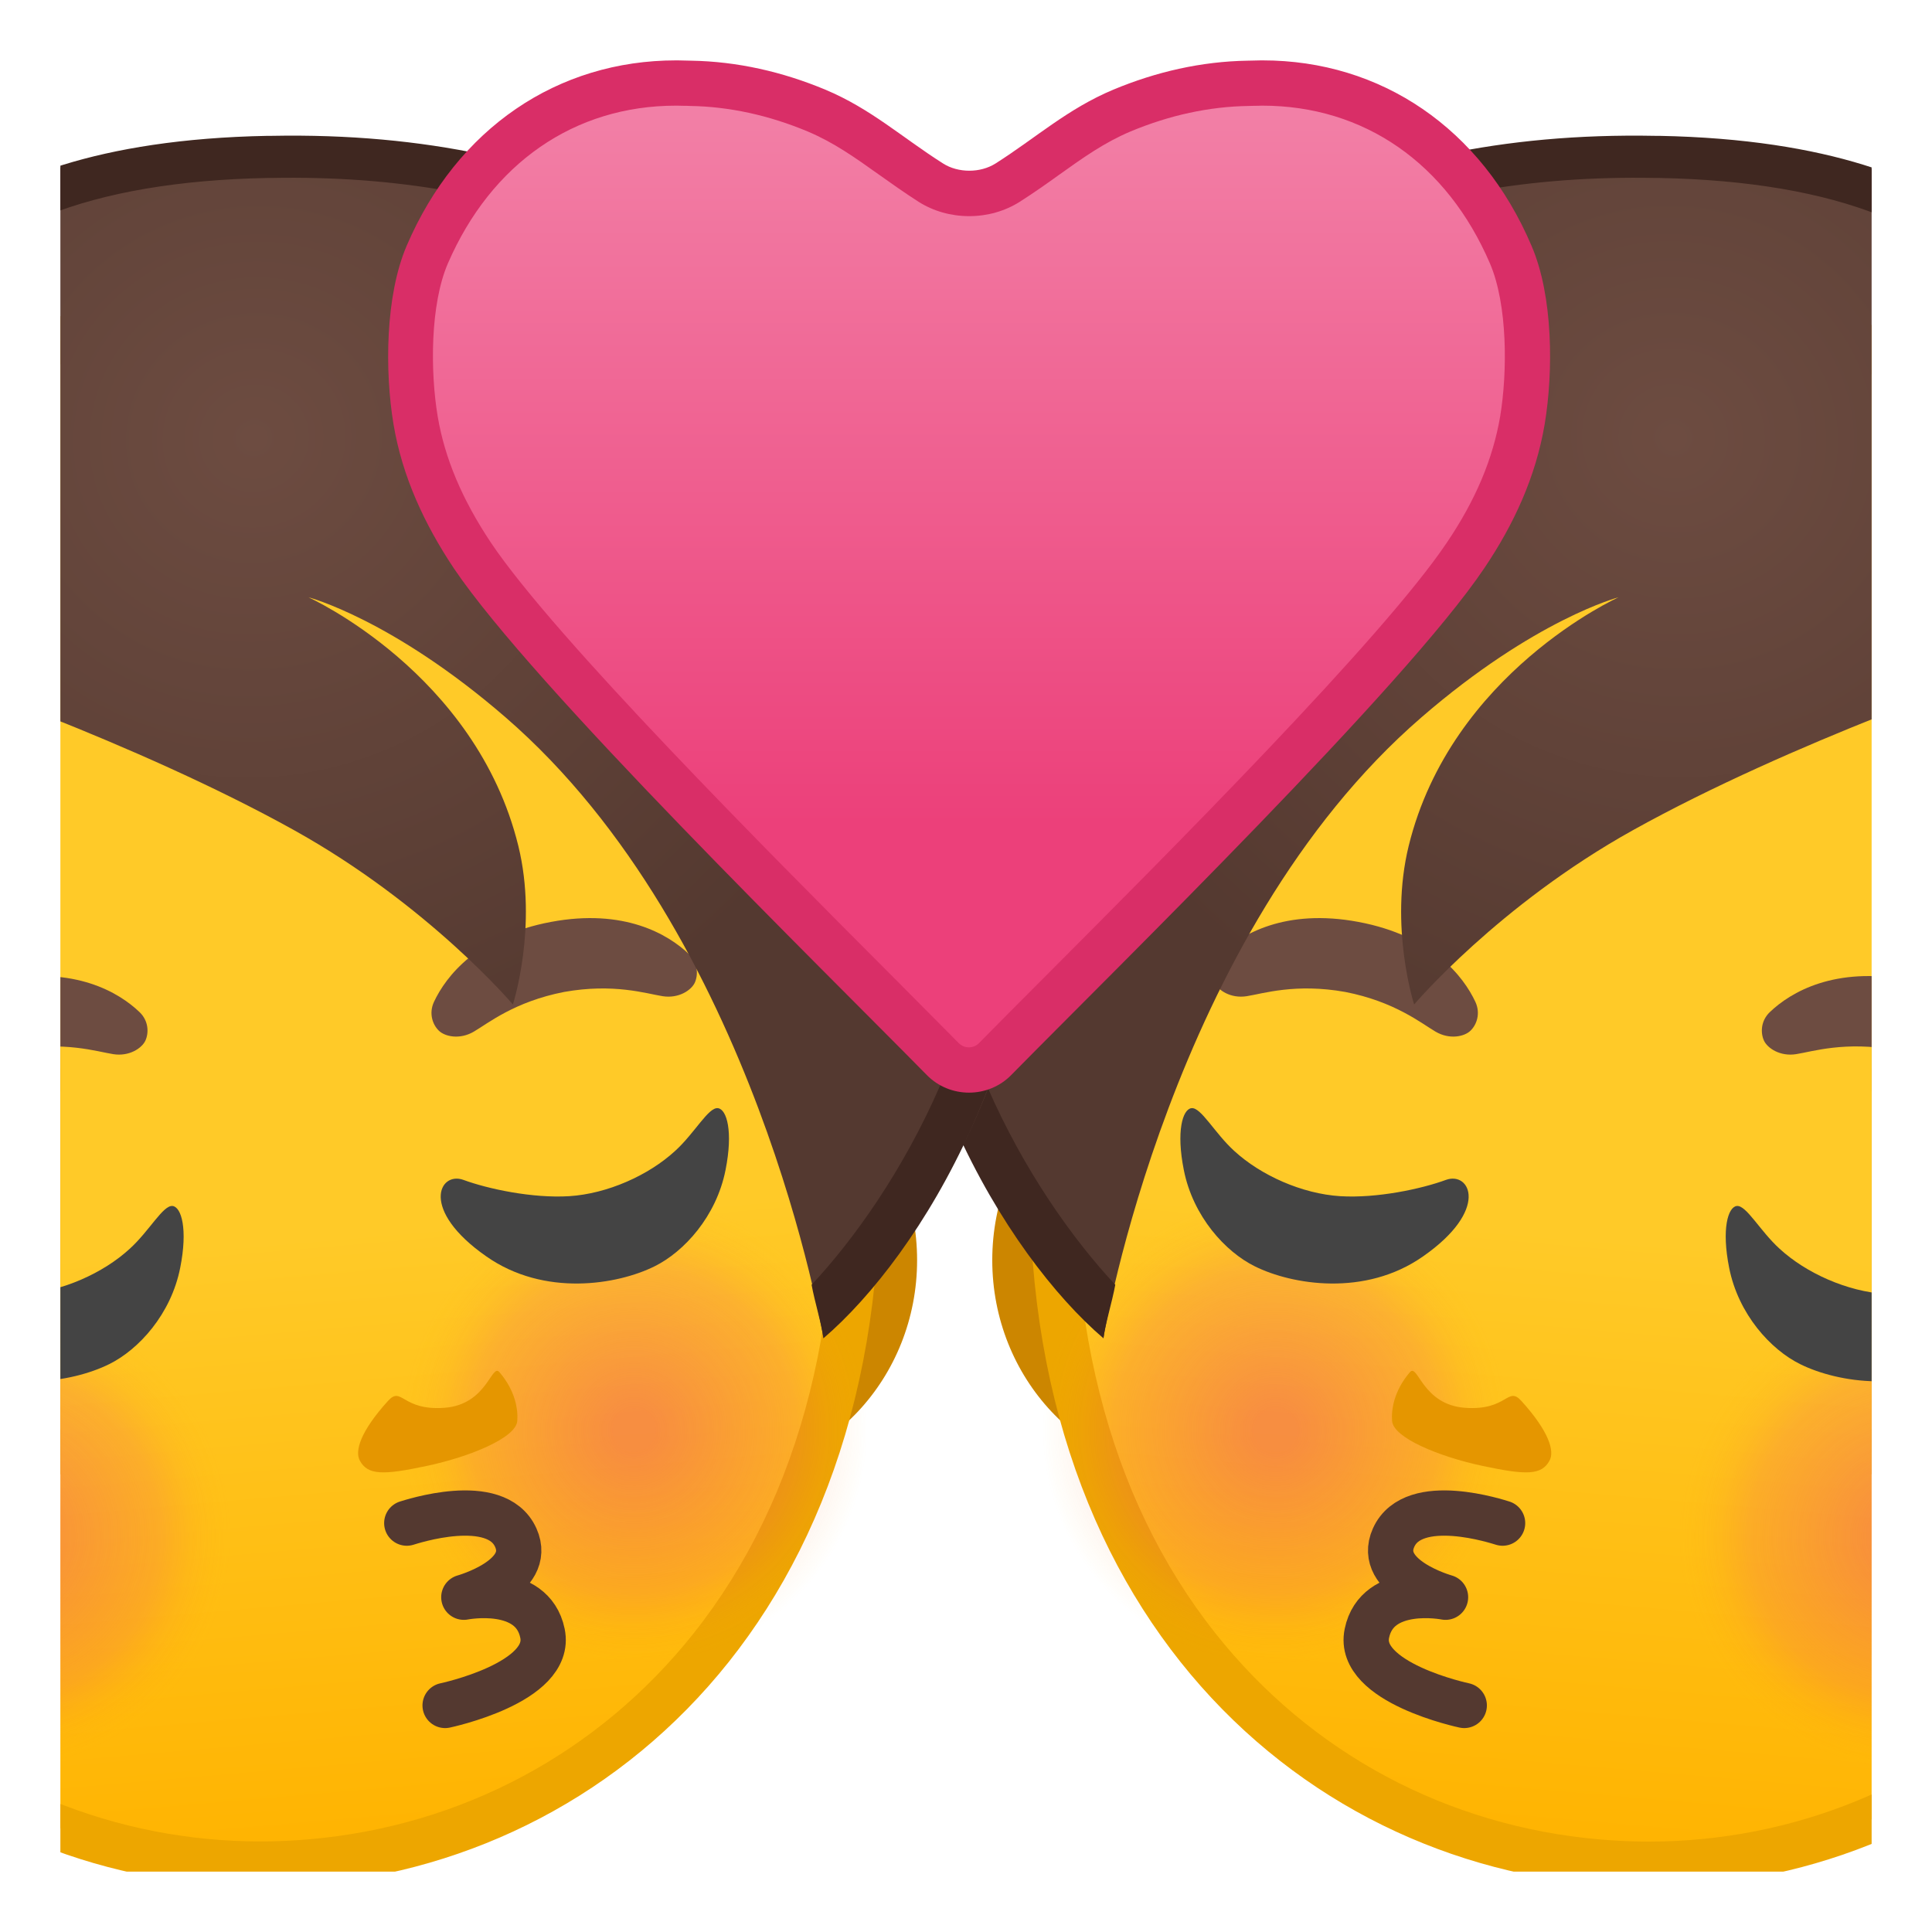 <svg viewBox="0 0 128 128" xmlns="http://www.w3.org/2000/svg" xmlns:xlink="http://www.w3.org/1999/xlink">
  <defs>
    <rect id="i" height="120" width="120" x="4" y="4"/>
  </defs>
  <clipPath id="b">
    <use xlink:href="#i"/>
  </clipPath>
  <g clip-path="url(#b)">
    <defs>
      <rect id="h" height="154" width="154" x="33.32" y="5"/>
    </defs>
    <clipPath id="a">
      <use xlink:href="#h"/>
    </clipPath>
    <g clip-path="url(#a)">
      <path d="m79.06 96.18c-6.52 0-11.82-5.69-11.82-12.69s5.3-12.69 11.82-12.69h67.95c6.52 0 11.82 5.69 11.82 12.69s-5.3 12.69-11.82 12.69h-67.95z" fill="#E59600"/>
      <path d="m147.01 72.3c5.69 0 10.32 5.02 10.32 11.19s-4.63 11.19-10.32 11.19h-67.95c-5.69 0-10.32-5.02-10.32-11.19s4.62-11.19 10.32-11.19h67.95m0-3h-67.95c-7.33 0-13.32 6.39-13.32 14.19s5.99 14.19 13.32 14.19h67.95c7.33 0 13.32-6.39 13.32-14.19s-5.99-14.19-13.32-14.19z" fill="#CC8600"/>
      <linearGradient id="g" gradientTransform="matrix(.996 .086 -.086 .996 5.285 19.24)" gradientUnits="userSpaceOnUse" x1="109.19" x2="109.19" y1="-8.234" y2="95.157">
        <stop offset=".599" stop-color="#FFCA28"/>
        <stop offset="1" stop-color="#FFB300"/>
      </linearGradient>
      <path d="m109.24 123.5c-1.11 0-2.23-0.05-3.34-0.14-10.55-0.91-19.96-5.95-26.52-14.19-7.43-9.34-10.67-22.17-9.39-37.08 1.26-14.65 6.51-27.95 14.79-37.47 7.81-8.98 17.57-13.93 27.47-13.93 0.83 0 1.67 0.04 2.49 0.11 10.14 0.88 19.75 7.25 26.36 17.48 7.09 10.97 10.26 25.43 8.95 40.71-1.22 14.12-6.15 25.77-14.27 33.69-7.15 6.98-16.58 10.82-26.54 10.82z" fill="url(#g)"/>
      <path d="m112.25 22.19c0.79 0 1.58 0.03 2.36 0.1 9.68 0.83 18.87 6.96 25.23 16.8 6.91 10.69 10 24.81 8.71 39.77-1.19 13.75-5.97 25.08-13.83 32.75-6.87 6.7-15.92 10.4-25.49 10.4-1.07 0-2.15-0.05-3.21-0.14-10.13-0.87-19.18-5.71-25.47-13.63-7.19-9.04-10.32-21.49-9.07-36.02 1.24-14.33 6.36-27.33 14.42-36.61 7.53-8.65 16.89-13.42 26.35-13.42m0-3c-20.69 0-41.01 20.93-43.75 52.77-2.85 33 16.32 51.09 37.27 52.9 1.15 0.1 2.31 0.15 3.47 0.15 19.85 0 39.62-14.7 42.31-45.88 2.86-33.18-15.12-57.96-36.68-59.81-0.87-0.09-1.75-0.13-2.62-0.13z" fill="#EDA600"/>
      <path d="m80.86 63.21c1.37-1.31 4.29-3.04 9.14-2.13 4.86 0.91 6.95 3.59 7.75 5.3 0.35 0.76 0.09 1.51-0.33 1.91-0.39 0.38-1.37 0.61-2.31 0.06s-2.7-1.99-5.98-2.63c-3.29-0.59-5.45 0.11-6.53 0.28-1.07 0.17-1.9-0.4-2.13-0.89-0.24-0.53-0.21-1.32 0.39-1.9z" fill="#6D4C41"/>
      <path d="m117.26 67.05c1.37-1.31 4.29-3.04 9.14-2.13 4.86 0.91 6.95 3.59 7.75 5.3 0.35 0.76 0.09 1.51-0.33 1.91-0.39 0.38-1.37 0.61-2.31 0.06s-2.7-1.99-5.98-2.63c-3.29-0.59-5.45 0.11-6.53 0.28-1.07 0.17-1.9-0.4-2.13-0.89-0.24-0.52-0.22-1.32 0.39-1.9z" fill="#6D4C41"/>
      <radialGradient id="f" cx="-345.91" cy="103.48" gradientTransform="matrix(.996 -.092 .092 .996 461.7 -33.138)" gradientUnits="userSpaceOnUse" r="19.862">
        <stop offset=".069" stop-color="#EC407A" stop-opacity=".4"/>
        <stop offset=".547" stop-color="#EC407A" stop-opacity=".15"/>
        <stop offset=".778" stop-color="#FFB300" stop-opacity="0"/>
        <stop offset=".971" stop-color="#FFB300" stop-opacity="0"/>
      </radialGradient>
      <circle cx="126.79" cy="101.76" fill="url(#f)" r="17.82"/>
      <radialGradient id="e" cx="-387.26" cy="92.643" gradientTransform="matrix(.996 -.092 .092 .996 461.7 -33.138)" gradientUnits="userSpaceOnUse" r="19.862">
        <stop offset=".069" stop-color="#EC407A" stop-opacity=".4"/>
        <stop offset=".547" stop-color="#EC407A" stop-opacity=".15"/>
        <stop offset=".778" stop-color="#FFB300" stop-opacity="0"/>
        <stop offset=".971" stop-color="#FFB300" stop-opacity="0"/>
      </radialGradient>
      <circle cx="84.63" cy="94.78" fill="url(#e)" r="17.82"/>
      <path d="m78.93 73.42c-0.58 0.08-1.01 1.53-0.5 4.09 0.61 3.09 2.76 5.43 4.71 6.39 2.44 1.21 7.29 2.04 11.14-0.66 4.43-3.09 3.12-5.65 1.52-5.07-1.63 0.6-4.58 1.23-7.01 1.08-2.53-0.16-5.26-1.38-7.02-3-1.3-1.18-2.21-2.92-2.84-2.83z" fill="#444"/>
      <path d="m115.06 79.9c-0.58 0.08-1.01 1.53-0.5 4.09 0.61 3.09 2.76 5.43 4.71 6.39 2.44 1.21 7.29 2.04 11.14-0.66 4.43-3.09 3.12-5.65 1.52-5.07-1.63 0.6-4.58 1.23-7.01 1.08-2.53-0.16-5.26-1.38-7.02-3-1.3-1.18-2.21-2.91-2.84-2.83z" fill="#444"/>
      <path d="m97.05 93.27c2.84 0.21 2.82-1.48 3.75-0.45 1.81 2 2.21 3.31 1.86 3.95-0.53 0.97-1.53 0.97-4.44 0.35s-5.9-1.87-5.99-2.97c-0.06-0.74 0.11-1.99 1.18-3.24 0.53-0.61 0.81 2.15 3.64 2.36z" fill="#E59600"/>
      <radialGradient id="d" cx="-64.184" cy="84.247" gradientTransform="matrix(-.733 -.121 -.082 .618 55.012 43.89)" gradientUnits="userSpaceOnUse" r="9.38">
        <stop offset="0" stop-color="#543930"/>
        <stop offset=".992" stop-color="#543930"/>
      </radialGradient>
      <path d="m99.55 100.91c-0.22-0.06-5.9-1.97-7.22 0.96-1.2 2.66 3.44 3.95 3.44 3.95s-4.53-0.9-5.21 2.39c-0.69 3.28 6.45 4.78 6.45 4.78" fill="none" stroke="url(#d)" stroke-linecap="round" stroke-linejoin="round" stroke-miterlimit="10" stroke-width="3"/>
      <radialGradient id="q" cx="106.45" cy="31.897" gradientTransform="matrix(-1.019 -.02 0 .996 219.34 -.637)" gradientUnits="userSpaceOnUse" r="45.167">
        <stop offset="0" stop-color="#6D4C41"/>
        <stop offset="1" stop-color="#543930"/>
      </radialGradient>
      <path d="m109.94 9.1c22.83 0.52 25.21 11.12 25.82 11.01 6.57-1.2 15.61 3.94 20.56 12.62 12.79 22.43-2.86 39.63-3.19 41.58-1.71 10.05-2.55 11.78-2.55 11.78s-0.51-13.87-8.25-23.04c-4.94-5.86-9.68-18.63-9.68-18.63s-13.89 4.7-24.46 10.58c-8.92 4.96-14.5 11.55-14.5 11.55s-1.67-5.17-0.36-10.51c2.82-11.48 13.91-16.47 13.91-16.47s-5.54 1.44-13.07 7.96c-16.63 14.38-21.05 41.03-21.05 41.03-5.7-5.29-15.18-18.04-14.02-36.7 0.57-9.31 9.48-43.7 50.84-42.76z" fill="url(#q)"/>
      <path d="m132.83 20.86c-3.37-5.7-11.08-8.84-22.91-9.07h-0.24c-16.64-0.32-29.5 5.31-38.2 16.59-6.91 8.96-9.25 19.59-9.6 24.17-1.08 14.28 6.45 26.63 12.01 32.57-0.2 1.11-0.72 2.81-0.78 3.55-6.41-5.49-15.1-19.45-14.02-36.83 0.58-9.29 9.45-43.64 50.59-42.84h0.25c22.7 0.44 25.18 11.07 25.81 11.09l0.01 0.04c0.8-0.15 1.68-0.19 2.6-0.17 6.6 0.13 12.65 4.32 17.32 11.76 13.87 22.06-2.22 40.7-2.55 42.65-1.71 10.05-2.55 11.78-2.55 11.78s-0.12-3.15-1.07-7.43c0.36-2.09 0.69-3.81 1.13-6.14 0.27-0.45 14.68-19.82 2.81-38.96-4.08-6.57-9.47-10.73-15.09-10.84-0.73-0.01-1.41 0.03-2.02 0.15-0.19 0.03-0.39 0.05-0.59 0.05-1.73-0.05-2.52-1.47-2.91-2.12z" fill="#3F2720"/>
    </g>
    <rect clip-path="url(#a)" fill="none" height="108.94" width="108.94" x="55.85" y="13.09"/>
  </g>
  <g clip-path="url(#b)">
    <defs>
      <rect id="p" height="154" transform="matrix(-1 4.4896e-11 -4.4896e-11 -1 32.36 164)" width="154" x="-60.82" y="5"/>
    </defs>
    <clipPath id="c">
      <use xlink:href="#p"/>
    </clipPath>
    <g clip-path="url(#c)">
      <path d="m-20.51 96.18c-6.52 0-11.82-5.69-11.82-12.69s5.3-12.69 11.82-12.69h67.95c6.52 0 11.82 5.69 11.82 12.69s-5.3 12.69-11.82 12.69h-67.95z" fill="#E59600"/>
      <path d="m47.44 72.3c5.69 0 10.32 5.02 10.32 11.19s-4.63 11.19-10.32 11.19h-67.95c-5.69 0-10.32-5.02-10.32-11.19s4.63-11.19 10.32-11.19h67.95m0-3h-67.95c-7.33 0-13.32 6.39-13.32 14.19s5.99 14.19 13.32 14.19h67.95c7.33 0 13.32-6.39 13.32-14.19s-5.99-14.19-13.32-14.19z" fill="#CC8600"/>
      <linearGradient id="o" gradientTransform="matrix(-.996 .086 .086 .996 27.074 19.24)" gradientUnits="userSpaceOnUse" x1="15.394" x2="15.394" y1="-.147" y2="103.24">
        <stop offset=".599" stop-color="#FFCA28"/>
        <stop offset="1" stop-color="#FFB300"/>
      </linearGradient>
      <path d="m17.26 123.5c-9.96 0-19.39-3.84-26.54-10.82-8.12-7.92-13.06-19.58-14.27-33.69-1.32-15.28 1.86-29.74 8.95-40.71 6.61-10.23 16.22-16.61 26.36-17.48 0.82-0.07 1.66-0.11 2.49-0.11 9.91 0 19.66 4.95 27.47 13.93 8.27 9.51 13.52 22.82 14.79 37.47 1.29 14.92-1.96 27.74-9.39 37.08-6.55 8.24-15.97 13.28-26.52 14.19-1.11 0.1-2.23 0.14-3.34 0.14z" fill="url(#o)"/>
      <path d="m14.25 22.19c9.47 0 18.82 4.76 26.34 13.41 8.07 9.28 13.19 22.28 14.42 36.61 1.25 14.53-1.88 26.98-9.07 36.02-6.29 7.91-15.34 12.75-25.47 13.63-1.06 0.09-2.14 0.14-3.21 0.14-9.57 0-18.63-3.69-25.49-10.4-7.86-7.67-12.64-18.99-13.83-32.75-1.29-14.95 1.8-29.08 8.71-39.77 6.36-9.84 15.56-15.97 25.23-16.8 0.79-0.05 1.58-0.09 2.37-0.09m0-3c-0.87 0-1.75 0.04-2.62 0.11-21.56 1.86-39.54 26.64-36.67 59.81 2.68 31.19 22.45 45.89 42.3 45.89 1.16 0 2.31-0.05 3.47-0.15 20.95-1.81 40.12-19.9 37.27-52.9-2.74-31.83-23.07-52.76-43.75-52.76z" fill="#EDA600"/>
      <path d="m45.64 63.21c-1.37-1.31-4.29-3.04-9.14-2.13-4.86 0.91-6.95 3.59-7.75 5.3-0.35 0.76-0.09 1.51 0.33 1.91 0.39 0.38 1.37 0.61 2.31 0.06s2.7-1.99 5.98-2.63c3.29-0.59 5.45 0.11 6.53 0.28 1.07 0.17 1.9-0.4 2.13-0.89 0.24-0.53 0.21-1.32-0.39-1.9z" fill="#6D4C41"/>
      <path d="m9.24 67.05c-1.37-1.31-4.29-3.04-9.14-2.13-4.86 0.91-6.95 3.59-7.75 5.3-0.35 0.76-0.09 1.51 0.33 1.91 0.39 0.38 1.37 0.61 2.31 0.06s2.7-1.99 5.98-2.63c3.29-0.59 5.45 0.11 6.53 0.28 1.07 0.17 1.9-0.4 2.13-0.89 0.24-0.52 0.22-1.32-0.39-1.9z" fill="#6D4C41"/>
      <radialGradient id="n" cx="-439.65" cy="94.811" gradientTransform="matrix(-.996 -.092 -.092 .996 -429.34 -33.138)" gradientUnits="userSpaceOnUse" r="19.862">
        <stop offset=".069" stop-color="#EC407A" stop-opacity=".4"/>
        <stop offset=".547" stop-color="#EC407A" stop-opacity=".15"/>
        <stop offset=".778" stop-color="#FFB300" stop-opacity="0"/>
        <stop offset=".971" stop-color="#FFB300" stop-opacity="0"/>
      </radialGradient>
      <circle cx="-.29" cy="101.76" fill="url(#n)" r="17.82"/>
      <radialGradient id="m" cx="-481" cy="83.972" gradientTransform="matrix(-.996 -.092 -.092 .996 -429.34 -33.138)" gradientUnits="userSpaceOnUse" r="19.862">
        <stop offset=".069" stop-color="#EC407A" stop-opacity=".4"/>
        <stop offset=".547" stop-color="#EC407A" stop-opacity=".15"/>
        <stop offset=".778" stop-color="#FFB300" stop-opacity="0"/>
        <stop offset=".971" stop-color="#FFB300" stop-opacity="0"/>
      </radialGradient>
      <circle cx="41.87" cy="94.78" fill="url(#m)" r="17.82"/>
      <path d="m47.57 73.42c0.58 0.08 1.01 1.53 0.5 4.09-0.61 3.09-2.76 5.43-4.71 6.39-2.44 1.21-7.29 2.04-11.14-0.66-4.43-3.09-3.12-5.65-1.52-5.07 1.63 0.6 4.58 1.23 7.01 1.08 2.53-0.16 5.26-1.38 7.02-3 1.3-1.18 2.21-2.92 2.84-2.83z" fill="#444"/>
      <path d="m11.44 79.9c0.58 0.08 1.01 1.53 0.5 4.09-0.61 3.09-2.76 5.43-4.71 6.39-2.44 1.21-7.29 2.04-11.14-0.66-4.43-3.09-3.12-5.65-1.52-5.07 1.63 0.6 4.58 1.23 7.01 1.08 2.53-0.16 5.26-1.38 7.02-3 1.3-1.18 2.21-2.91 2.84-2.83z" fill="#444"/>
      <path d="m29.45 93.27c-2.84 0.21-2.82-1.48-3.75-0.45-1.81 2-2.21 3.31-1.86 3.95 0.53 0.97 1.53 0.97 4.44 0.35s5.9-1.87 5.99-2.97c0.06-0.74-0.11-1.99-1.18-3.24-0.53-0.61-0.81 2.15-3.64 2.36z" fill="#E59600"/>
      <radialGradient id="l" cx="61.568" cy="108.51" gradientTransform="matrix(.733 -.121 .082 .618 -22.652 43.89)" gradientUnits="userSpaceOnUse" r="9.38">
        <stop offset="0" stop-color="#543930"/>
        <stop offset=".992" stop-color="#543930"/>
      </radialGradient>
      <path d="m26.95 100.91c0.22-0.06 5.9-1.97 7.22 0.96 1.2 2.66-3.44 3.95-3.44 3.95s4.53-0.9 5.21 2.39c0.69 3.28-6.45 4.78-6.45 4.78" fill="none" stroke="url(#l)" stroke-linecap="round" stroke-linejoin="round" stroke-miterlimit="10" stroke-width="3"/>
      <radialGradient id="k" cx="15.544" cy="30.096" gradientTransform="matrix(1.019 -.02 0 .996 .991 -.637)" gradientUnits="userSpaceOnUse" r="45.167">
        <stop offset="0" stop-color="#6D4C41"/>
        <stop offset="1" stop-color="#543930"/>
      </radialGradient>
      <path d="m17.73 9.1c-22.83 0.52-25.21 11.12-25.82 11.01-6.57-1.2-15.61 3.94-20.56 12.62-12.79 22.43 2.86 39.63 3.19 41.58 1.71 10.05 2.55 11.78 2.55 11.78s0.51-13.87 8.25-23.04c4.94-5.86 9.68-18.63 9.68-18.63s13.89 4.7 24.46 10.58c8.92 4.96 14.5 11.55 14.5 11.55s1.67-5.17 0.36-10.51c-2.82-11.48-13.91-16.47-13.91-16.47s5.54 1.44 13.07 7.96c16.61 14.39 21.04 41.04 21.04 41.04 5.7-5.29 15.18-18.04 14.02-36.7-0.57-9.32-9.47-43.71-50.83-42.77z" fill="url(#k)"/>
      <path d="m-5.17 20.86c3.37-5.7 11.08-8.84 22.91-9.07h0.24c16.64-0.32 29.5 5.31 38.2 16.59 6.91 8.96 9.25 19.59 9.6 24.17 1.08 14.28-6.45 26.63-12.01 32.57 0.2 1.11 0.72 2.81 0.78 3.55 6.41-5.49 15.1-19.45 14.02-36.83-0.58-9.29-9.45-43.64-50.59-42.84h-0.25c-22.7 0.43-25.18 11.07-25.81 11.08l-0.01 0.04c-0.8-0.15-1.68-0.19-2.6-0.17-6.6 0.13-12.65 4.32-17.32 11.76-13.87 22.06 2.22 40.7 2.55 42.65 1.71 10.05 2.55 11.78 2.55 11.78s0.12-3.15 1.07-7.43c-0.36-2.09-0.69-3.81-1.13-6.14-0.27-0.45-14.68-19.82-2.81-38.96 4.08-6.57 9.47-10.73 15.09-10.84 0.73-0.01 1.41 0.03 2.02 0.15 0.19 0.03 0.39 0.05 0.59 0.05 1.74-0.04 2.53-1.46 2.91-2.11z" fill="#3F2720"/>
    </g>
    <rect clip-path="url(#c)" fill="none" height="108.94" transform="matrix(-1 4.4897e-11 -4.4897e-11 -1 32.36 135.12)" width="108.94" x="-38.29" y="13.09"/>
  </g>
  <linearGradient id="j" gradientUnits="userSpaceOnUse" x1="64.22" x2="64.22" y1="-4.38" y2="54.603">
    <stop offset="0" stop-color="#F48FB1"/>
    <stop offset="1" stop-color="#EC407A"/>
  </linearGradient>
  <path d="m64.22 70.89c-0.66 0-1.28-0.26-1.75-0.73-1.16-1.17-2.64-2.66-4.33-4.36-8.42-8.45-22.51-22.58-26.83-29-2.03-3.03-3.26-5.96-3.76-8.95-0.55-3.29-0.52-7.96 0.77-10.97 3.05-7.13 9.21-11.38 16.47-11.38l0.94 0.02c2.79 0.05 5.6 0.65 8.37 1.81 1.88 0.79 3.4 1.87 5 3.01 0.81 0.58 1.66 1.18 2.57 1.76 0.74 0.47 1.62 0.72 2.55 0.72s1.8-0.25 2.54-0.72c0.91-0.58 1.74-1.17 2.55-1.75 1.61-1.15 3.14-2.24 5.03-3.03 2.76-1.15 5.57-1.76 8.35-1.8l0.96-0.02c7.26 0 13.42 4.25 16.47 11.38 1.29 3.01 1.32 7.68 0.77 10.97-0.51 3.02-1.75 5.95-3.76 8.94-4.31 6.43-18.43 20.58-26.86 29.03-1.68 1.69-3.15 3.16-4.3 4.33-0.47 0.48-1.09 0.74-1.75 0.74z" fill="url(#j)"/>
  <path d="m44.79 7h0.06c0.15 0 0.3 0.01 0.45 0.01 0.13 0 0.26 0 0.42 0.01 2.58 0.04 5.21 0.61 7.79 1.69 1.73 0.73 3.11 1.71 4.71 2.85 0.83 0.59 1.69 1.2 2.64 1.81 0.98 0.62 2.14 0.95 3.35 0.95s2.37-0.33 3.35-0.95c0.94-0.6 1.79-1.2 2.61-1.79 1.61-1.15 3-2.14 4.73-2.87 2.59-1.08 5.21-1.65 7.83-1.69 0.13 0 0.26-0.01 0.39-0.01 0.15 0 0.3 0 0.45-0.01h0.06c6.74 0 12.24 3.82 15.09 10.47 1.16 2.72 1.16 7.16 0.67 10.12-0.48 2.81-1.63 5.55-3.54 8.37-4.23 6.3-18.27 20.38-26.67 28.8-1.69 1.69-3.16 3.17-4.31 4.34-0.23 0.24-0.5 0.29-0.68 0.29s-0.44-0.05-0.68-0.29c-1.16-1.17-2.64-2.66-4.33-4.36-8.39-8.41-22.42-22.48-26.65-28.78-1.91-2.86-3.06-5.59-3.53-8.36-0.5-2.98-0.5-7.42 0.67-10.14 2.88-6.64 8.38-10.46 15.12-10.46m38.86-3h-0.11c-0.3 0.01-0.58 0.01-0.88 0.02-3.08 0.05-6.07 0.74-8.9 1.92-3.03 1.27-5.11 3.18-7.8 4.89-0.51 0.32-1.12 0.48-1.74 0.48s-1.24-0.16-1.74-0.48c-2.7-1.71-4.77-3.62-7.8-4.89-2.83-1.18-5.82-1.87-8.9-1.92-0.29-0.01-0.59-0.01-0.88-0.02h-0.11c-7.83 0-14.51 4.48-17.85 12.29-1.42 3.32-1.45 8.32-0.87 11.81 0.58 3.47 2.04 6.61 3.99 9.54 5.26 7.82 24.32 26.44 31.33 33.57 0.77 0.79 1.79 1.18 2.81 1.18s2.04-0.39 2.81-1.18c7.01-7.13 26.08-25.75 31.33-33.57 1.97-2.92 3.41-6.06 4-9.54 0.58-3.49 0.56-8.49-0.87-11.81-3.32-7.81-10-12.29-17.82-12.29z" fill="#D92E67"/>
</svg>